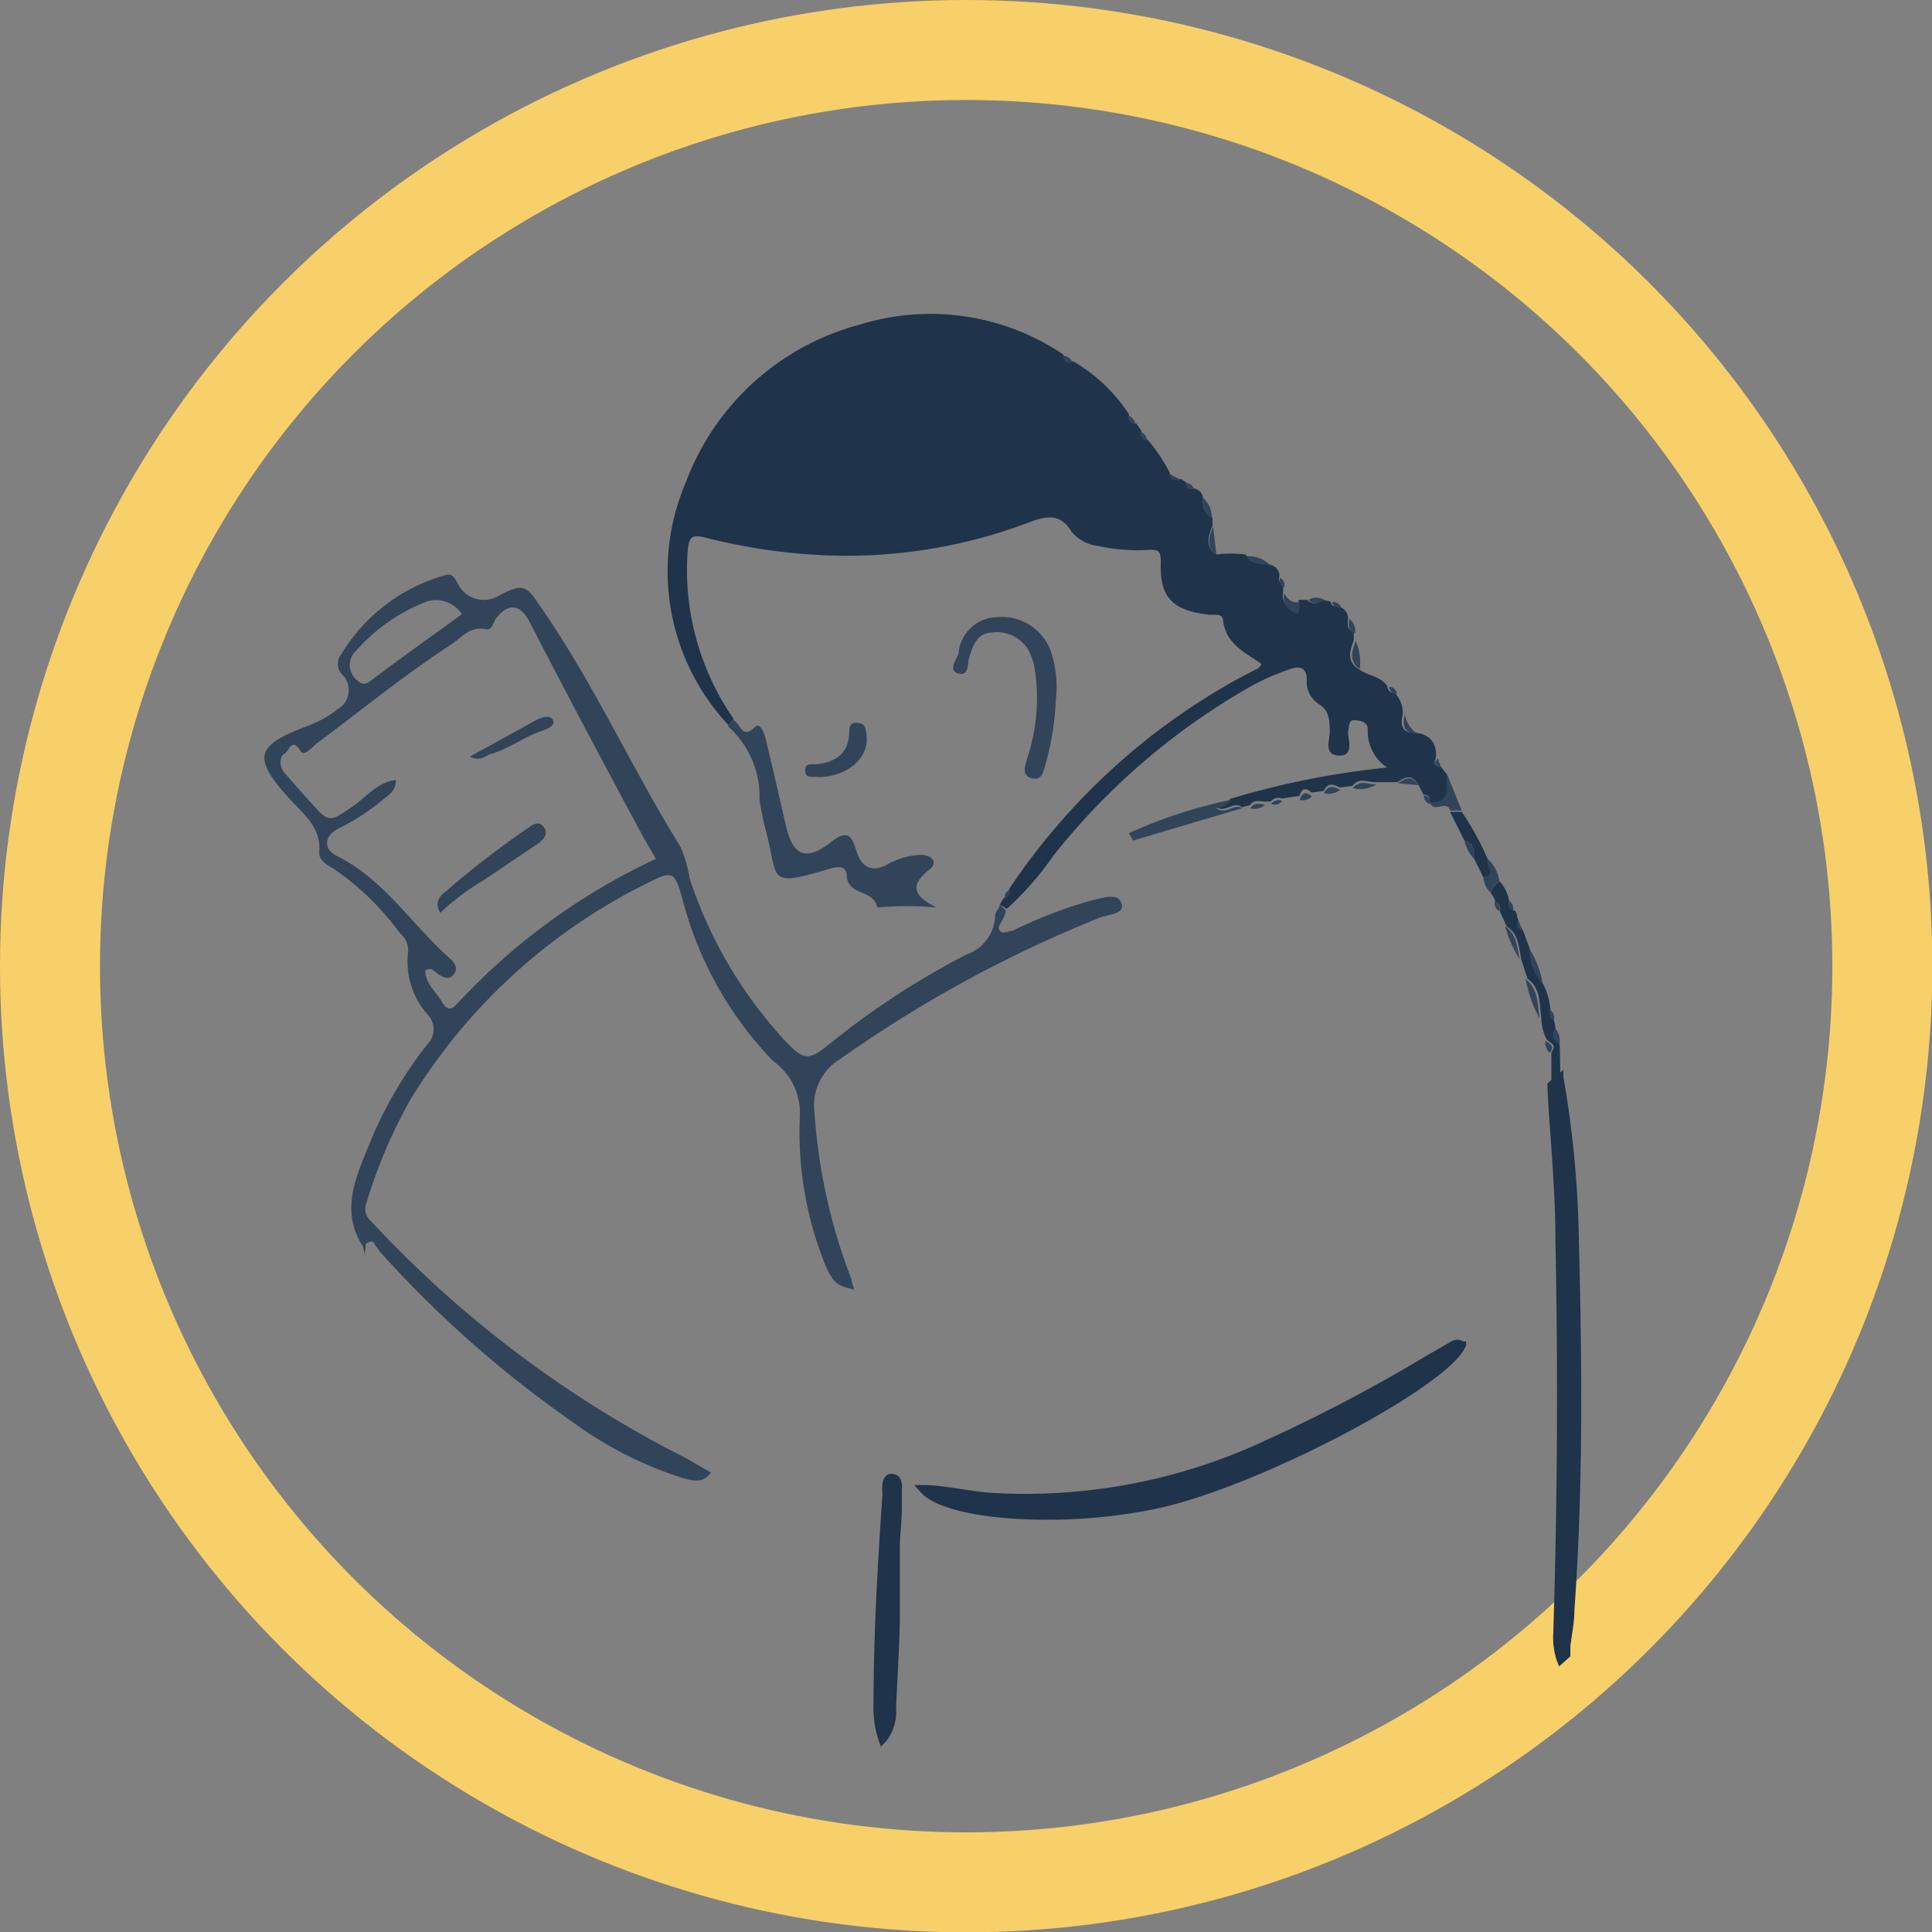 <svg xmlns="http://www.w3.org/2000/svg" viewBox="0 0 57.97 57.97"><rect x="0" y="0" width="57.97" height="57.97" fill="#808080" stroke="none"/><defs><style>.cls-1{fill:none;stroke:#f8d069;stroke-miterlimit:10;stroke-width:3px;}.cls-2{fill:#1f334a;}.cls-3{fill:#314459;}.cls-4{fill:#fdfdfd;}</style></defs><title>礼生</title><g id="图层_2" data-name="图层 2"><g id="图层_1-2" data-name="图层 1"><circle class="cls-1" cx="28.99" cy="28.99" r="27.49"/><path class="cls-2" d="M43.23,23l.18.23c0,.37.17.87-.5.87h0c0-.15,0-.24-.2-.26l-.16-.31c-.18-.29-.39-.23-.62-.06l-.65,0c-.25,0-.5-.15-.7.11l-.38.05c-.19-.11-.37-.15-.48.1l-.37.05c-.17-.16-.29-.13-.36.1l-.53.08a.28.28,0,0,0-.33.09l-.18,0c-.16,0-.33-.07-.44.11l-.25.06c-.24-.2-.48.18-.78,0a.51.51,0,0,0,.43-.25,25.18,25.18,0,0,1,4.71-.94,1.31,1.31,0,0,1-.58-1.14c0-.25-.24-.27-.41-.28s-.15.21-.18.35.22.73-.27.71-.27-.47-.28-.75,0-.59-.32-.79a.79.79,0,0,1-.37-.73c0-.38-.22-.42-.48-.33a7.4,7.4,0,0,0-1.12.48,20.4,20.4,0,0,0-6,5.12,9.29,9.29,0,0,1-1.4,1.6L30,27.14l.12-.2c.13,0,.16-.13.15-.25a19.63,19.63,0,0,1,7-6.39l.49-.25a.4.4,0,0,0,.09-.13c-.48-.34-1.06-.59-1.15-1.29,0-.26-.3-.16-.46-.19-1.07-.13-1.45-.52-1.41-1.59,0-.35-.11-.36-.37-.35a5.55,5.55,0,0,1-1.52-.12,1.21,1.21,0,0,1-.79-.43c-.32-.54-.75-.47-1.21-.3a15.44,15.44,0,0,1-6.42,1,17.64,17.64,0,0,1-3.32-.51c-.49-.13-.53,0-.57.44a7.84,7.84,0,0,0,1.39,5l-.16.18a6.76,6.76,0,0,1-1.28-7.29,7.67,7.67,0,0,1,5.22-4.73,7.13,7.13,0,0,1,6.11.9.21.21,0,0,0,.29.2,5,5,0,0,1,1.68,1.6.21.21,0,0,0,.21.26l.16.23a.21.21,0,0,0,.18.26,4.79,4.79,0,0,1,.67,1c0,.21.16.24.33.18l.16.1c0,.16.12.2.26.19a.35.35,0,0,1,.24.23c0,.24,0,.5.29.64l0,.25c-.13.3-.22.61.1.86a3.38,3.38,0,0,1,.9,0c.17.31.51.2.75.31a.35.35,0,0,1,.26.33.23.23,0,0,0,.11.29s0,.07,0,.11a.14.14,0,0,1,0,.06.53.53,0,0,0,.36.61c.12,0,.08-.23.11-.35l.25,0a.32.32,0,0,0,.47,0l.24.05c0,.14.14.17.27.16a.38.38,0,0,1,.25.32c0,.17-.07.36.17.43l0,.25c-.11.3-.22.61.12.85s.67.22.89.53a.2.2,0,0,0,.22.2.86.86,0,0,1,.24.63c-.06.29-.07.56.35.57s.7.29.64.77C43,22.93,43.08,23,43.23,23Z"/><path class="cls-3" d="M30,27.14l.18.18c0,.09-.06.19-.1.28s-.17.22-.08.33.26,0,.38,0a13.66,13.66,0,0,1,2.4-.92c.3-.06.75-.24.87.09s-.39.33-.64.43a38,38,0,0,0-7.82,4.26,1.62,1.62,0,0,0-.75,1.6,17,17,0,0,0,1.11,5c0,.1.05.19.08.3-.51-.1-.64-.2-.89-.79A10.65,10.65,0,0,1,24,33.5a1.92,1.92,0,0,0-.81-1.67,10.94,10.94,0,0,1-2.73-4.92c-.22-.74-.28-.8-1-.43A17.32,17.32,0,0,0,12.31,33,15.25,15.25,0,0,0,11,36.08a.49.49,0,0,0,.15.58,33.49,33.49,0,0,0,9.25,7c.31.15.6.34.93.52-.25.36-.58.24-.87.16a11.28,11.28,0,0,1-3.26-1.66,33.25,33.25,0,0,1-5.77-5.09,2.81,2.81,0,0,1-.24-.34c-.28,0-.21.17-.23.26s0,.2,0,.37a1.53,1.53,0,0,0-.08-.5c-.65-1-.23-2,.15-2.92a12.27,12.27,0,0,1,1.79-3.12.64.64,0,0,0,0-.91,2.4,2.4,0,0,1-.58-1.82A.67.67,0,0,0,12,28a8.09,8.09,0,0,0-2-1.94c-.2-.11-.44-.25-.42-.49.06-.74-.47-1.14-.88-1.59-1.14-1.25-1.05-1.61.54-2.2a3.39,3.39,0,0,0,.89-.5.66.66,0,0,0,.11-1.07.46.46,0,0,1,0-.58,5.32,5.32,0,0,1,3.11-2.37c.2-.07.28.06.37.22a.87.87,0,0,0,1.27.38c.75-.38.8-.29,1.28.42,1.57,2.27,2.7,4.8,4.15,7.13a4,4,0,0,1,.27.94,13.3,13.3,0,0,0,2.81,4.82c.64.69.76.67,1.46.1A23.77,23.77,0,0,1,29,28.64a1.28,1.28,0,0,0,.86-1.14C29.84,27.38,30,27.26,30,27.14ZM19.68,25.77l-.37-.64C18.16,23,17,20.81,15.88,18.64c-.27-.51-.63-.56-1-.08-.09.13-.11.36-.3.32-.46-.1-.72.23-1,.43-1.43.93-2.74,2-4.08,3-.14.12-.38.39-.47.24-.28-.46-.36,0-.5.07s-.16.37,0,.56.51.59.77.87c.58.65.57.64,1.32.12.39-.28.72-.7,1.26-.77,0,.32-.19.43-.36.57a7,7,0,0,1-1.38.9c-.41.21-.46.62,0,.83,1.4.71,2.22,2.05,3.35,3.05.14.12.27.29.13.48s-.32.1-.47,0-.19-.22-.39-.11c0,.39.32.63.5.94s.32.22.51,0A19.21,19.21,0,0,1,19.68,25.77Zm-5.82-7.34a.93.93,0,0,0-1.06-.38,5.43,5.43,0,0,0-2.12,1.48.58.58,0,0,0,0,.85c.16.16.26.18.44.05C12,19.76,12.93,19.11,13.86,18.43ZM12.7,29l0,0s0,0,0,0l0,0Z"/><path class="cls-2" d="M27.72,44.7c.68,0,1.32.17,2,.22A17.3,17.3,0,0,0,38,43.37a54.75,54.75,0,0,0,5.61-3c.09,0,.16-.13.27-.07-.35,1.11-6.15,4.17-9.15,4.82C32,45.72,28.45,45.51,27.72,44.7Z"/><path class="cls-2" d="M31.4,45.6c-1.77,0-3.3-.29-3.77-.82l-.2-.22h.3c.38,0,.76.07,1.11.12s.57.09.86.11a17,17,0,0,0,8.21-1.54,48.32,48.32,0,0,0,4.94-2.6l.7-.4a.32.32,0,0,1,.35,0l.09,0,0,.11c-.36,1.16-6.15,4.23-9.25,4.9A16.1,16.1,0,0,1,31.4,45.6Zm-3.25-.74c1.14.57,4.12.67,6.51.15,2.87-.61,7.91-3.29,8.9-4.47l-.59.34a47.67,47.67,0,0,1-5,2.61,17.42,17.42,0,0,1-8.33,1.56c-.29,0-.59-.07-.87-.11Z"/><path class="cls-3" d="M21.84,21.79l.16-.18c.21.06.25.61.66.2.14-.14.27.18.31.34.21.87.41,1.75.61,2.62s.57,1.11,1.35.5c.53-.42.64-.15.77.27s.41.68.92.4a2.24,2.24,0,0,1,1-.29c.33,0,.54.22.28.43-.63.49-.48.81.2,1.15a9.65,9.65,0,0,0-1.78,0c-.08-.53-.85-.35-.91-.92,0-.33-.23-.33-.53-.24C23,26.64,23.36,26.38,23,25a8.62,8.62,0,0,1-.21-1A2.83,2.83,0,0,0,21.84,21.79Z"/><path class="cls-3" d="M31.68,21a8.28,8.28,0,0,1-.33,2c-.05.21-.13.43-.4.35s-.21-.3-.16-.5a5.8,5.8,0,0,0,.26-2.77,1.91,1.91,0,0,0-.19-.57,1.09,1.09,0,0,0-1.09-.53c-.44,0-.58.39-.69.75-.06.2,0,.56-.32.48s-.08-.39,0-.59a1.18,1.18,0,0,1,1.12-1.1,1.57,1.57,0,0,1,1.62.94A3.35,3.35,0,0,1,31.68,21Z"/><path class="cls-2" d="M26.47,52.14a3,3,0,0,1-.14-1c0-2.12.13-4.24.27-6.36a1,1,0,0,1,0-.24c0-.12,0-.28.18-.27s.19.18.19.32c0,.55-.08,1.1-.1,1.65-.07,1.65-.12,3.31-.19,5A1.6,1.6,0,0,1,26.47,52.14Z"/><path class="cls-2" d="M26.43,52.41l-.08-.23a3,3,0,0,1-.14-1v0c0-2.1.12-4.21.27-6.37a.84.84,0,0,1,0-.27v0c0-.11.07-.32.28-.32h0a.35.35,0,0,1,.22.1.49.49,0,0,1,.08.36c0,.2,0,.4,0,.6,0,.35-.05.7-.06,1.05C27,47,27,47.7,27,48.45s-.07,1.8-.11,2.7v.13a1.47,1.47,0,0,1-.27.93Zm.39-8.07s0,.09-.05.13v.05a.73.73,0,0,0,0,.22c-.15,2.15-.28,4.25-.27,6.35v0a3.26,3.26,0,0,0,.05.68,1.48,1.48,0,0,0,.08-.54v-.13c0-.9.07-1.8.11-2.7,0-.75.05-1.5.08-2.25l.06-1c0-.2,0-.4,0-.6a.31.31,0,0,0,0-.19Z"/><path class="cls-2" d="M46.82,32.34l-.27.23,0-1c.17-.2,0-.27-.13-.36a1.41,1.41,0,0,1-.17-.66c-.07-.42,0-.88-.42-1.19l-.18-.56c-.08-.37-.08-.78-.44-1L45,27.34a.23.23,0,0,0-.14-.29c0-.09-.09-.19-.14-.28a.59.59,0,0,1,.28-.32,1.14,1.14,0,0,1,.28.57c0,.13,0,.24.13.29s.09.19.14.28,0,.28.15.33l.2.55a1.56,1.56,0,0,0,.4,1.05,2.06,2.06,0,0,1,.22.78c0,.13,0,.25.11.32l.05.25c-.16.21,0,.35.12.47Z"/><path class="cls-3" d="M36.92,24a.51.51,0,0,1-.43.25c.3.22.54-.16.78,0L34,25.22,33.87,25A14.89,14.89,0,0,1,36.92,24Z"/><path class="cls-3" d="M24.57,23.32c-.14-.05-.4.08-.41-.19s.22-.18.37-.2c.55-.07.92-.32.95-.92,0-.16,0-.35.26-.32s.23.2.26.37C26.09,22.73,25.44,23.3,24.57,23.32Z"/><path class="cls-2" d="M44.51,26.33l-.27-.55c0-.25,0-.47-.3-.56l-.43-.86.35,0a8.38,8.38,0,0,1,.8,1.47C44.54,26,45,26.25,44.51,26.33Z"/><path class="cls-3" d="M43.86,24.32l-.35,0c-.09-.34-.5.1-.6-.24.67,0,.48-.5.5-.87Z"/><path class="cls-3" d="M44.51,26.33c.45-.08,0-.38.15-.54a1.13,1.13,0,0,1,.33.66.59.59,0,0,0-.28.32A.72.72,0,0,1,44.51,26.33Z"/><path class="cls-3" d="M45.78,29.38c.39.31.35.77.42,1.19A3.93,3.93,0,0,1,45.78,29.38Z"/><path class="cls-3" d="M36.5,16.66c-.32-.25-.23-.56-.1-.86Z"/><path class="cls-3" d="M45.16,27.79c.36.25.36.66.44,1A3.77,3.77,0,0,1,45.16,27.79Z"/><path class="cls-3" d="M46.29,29.52a1.56,1.56,0,0,1-.4-1.05A2.79,2.79,0,0,1,46.29,29.52Z"/><path class="cls-3" d="M40.8,20.08c-.34-.24-.23-.55-.12-.85A1.65,1.65,0,0,1,40.8,20.08Z"/><path class="cls-3" d="M39,18.06c0,.12,0,.39-.11.35a.53.53,0,0,1-.36-.61C38.66,18,38.77,18.11,39,18.06Z"/><path class="cls-3" d="M38.15,17c-.24-.11-.58,0-.75-.31A.92.92,0,0,1,38.15,17Z"/><path class="cls-3" d="M41.94,23.5c.23-.17.44-.23.62.06Z"/><path class="cls-3" d="M40.59,23.65c.2-.26.45-.12.7-.11A.91.91,0,0,1,40.59,23.65Z"/><path class="cls-3" d="M36.36,15.55c-.26-.14-.24-.4-.29-.64A.79.79,0,0,1,36.36,15.55Z"/><path class="cls-3" d="M42.5,22c-.42,0-.41-.28-.35-.57A.91.91,0,0,0,42.5,22Z"/><path class="cls-3" d="M39.73,23.8c.11-.25.29-.21.48-.1A.55.55,0,0,1,39.73,23.8Z"/><path class="cls-3" d="M39.73,18a.32.32,0,0,1-.47,0A.44.44,0,0,1,39.73,18Z"/><path class="cls-3" d="M43.94,25.22c.28.09.32.31.3.56A1.18,1.18,0,0,1,43.94,25.22Z"/><path class="cls-3" d="M46.79,31.34c-.16-.12-.28-.26-.12-.47A.54.54,0,0,1,46.79,31.34Z"/><path class="cls-3" d="M39,24c.07-.23.19-.26.36-.1A.37.37,0,0,1,39,24Z"/><path class="cls-3" d="M37.52,24.25c.11-.18.28-.13.44-.11A.43.43,0,0,1,37.52,24.25Z"/><path class="cls-3" d="M40.66,19c-.24-.07-.19-.26-.17-.43A.46.46,0,0,1,40.66,19Z"/><path class="cls-3" d="M46.37,31.23c.13.09.3.16.13.36A.41.41,0,0,1,46.37,31.23Z"/><path class="cls-3" d="M35.41,14.39c-.17.06-.3,0-.33-.18Z"/><path class="cls-3" d="M43.23,23c-.15,0-.24-.09-.09-.24Z"/><path class="cls-3" d="M30.3,26.69c0,.12,0,.22-.15.25C30.13,26.82,30.2,26.75,30.3,26.69Z"/><path class="cls-3" d="M35.83,14.68c-.14,0-.24,0-.26-.19A.27.27,0,0,1,35.83,14.68Z"/><path class="cls-3" d="M41.91,20.81a.2.2,0,0,1-.22-.2A.22.22,0,0,1,41.91,20.81Z"/><path class="cls-3" d="M45.4,27.31c-.14,0-.16-.16-.13-.29A.28.28,0,0,1,45.4,27.31Z"/><path class="cls-3" d="M45.69,27.92c-.19-.05-.2-.18-.15-.33Z"/><path class="cls-3" d="M38.52,17.63a.23.23,0,0,1-.11-.29A.22.22,0,0,1,38.52,17.63Z"/><path class="cls-3" d="M40.24,18.23c-.13,0-.23,0-.27-.16A.24.24,0,0,1,40.24,18.23Z"/><path class="cls-3" d="M42.72,23.87c.16,0,.21.11.2.26A.27.27,0,0,1,42.72,23.87Z"/><path class="cls-3" d="M46.62,30.62c-.15-.07-.15-.19-.11-.32A.28.28,0,0,1,46.62,30.62Z"/><path class="cls-3" d="M38.14,24.12a.28.28,0,0,1,.33-.09A.27.27,0,0,1,38.14,24.12Z"/><path class="cls-3" d="M32.18,10.87a.21.21,0,0,1-.29-.2A.33.33,0,0,1,32.18,10.87Z"/><path class="cls-3" d="M34.07,12.73a.21.21,0,0,1-.21-.26A.33.33,0,0,1,34.07,12.73Z"/><path class="cls-3" d="M34.41,13.22a.21.21,0,0,1-.18-.26A.27.27,0,0,1,34.41,13.22Z"/><path class="cls-3" d="M44.85,27.05a.23.23,0,0,1,.14.29A.27.27,0,0,1,44.85,27.05Z"/><path class="cls-4" d="M12.7,29l0,0,0,0s0,0,0,0Z"/><path class="cls-3" d="M13.21,27.39c-.19-.35,0-.52.2-.67a26.57,26.57,0,0,1,2.47-1.9c.13-.1.31-.19.44,0s0,.35-.13.46L14.53,26.4A7.34,7.34,0,0,0,13.21,27.39Z"/><path class="cls-3" d="M14.1,22.7c.71-.39,1.37-.75,2-1.1.16-.08.4-.16.49,0s-.17.28-.33.33c-.56.18-1,.56-1.59.71C14.52,22.73,14.36,22.84,14.1,22.7Z"/><path class="cls-2" d="M47.11,48.33c.27-3.77.23-7.54.13-11.31a31.8,31.8,0,0,0-.42-4.68l-.27.23c.09,1.52.22,3,.25,4.57.07,3.92.06,7.83-.06,11.75a2.18,2.18,0,0,0,.09.88l.13-.11C47,49.16,47.08,48.74,47.11,48.33Z"/><path class="cls-2" d="M46.78,50l-.07-.18a2.19,2.19,0,0,1-.1-.87v-.07c.12-3.8.14-7.75.06-11.74,0-1-.08-2.11-.15-3.13q-.06-.72-.09-1.44v-.06l.48-.41,0,.21A31.38,31.38,0,0,1,47.37,37c.09,3.57.15,7.42-.13,11.32,0,.34-.07.68-.12,1.07l0,.31Zm-.1-17.38L46.77,34c.06,1,.14,2.1.15,3.15.08,4,.06,7.94-.06,11.75V49a2.87,2.87,0,0,0,0,.41c.05-.38.09-.72.12-1h0c.28-3.89.22-7.73.13-11.3a31.18,31.18,0,0,0-.39-4.44Z"/></g></g></svg>